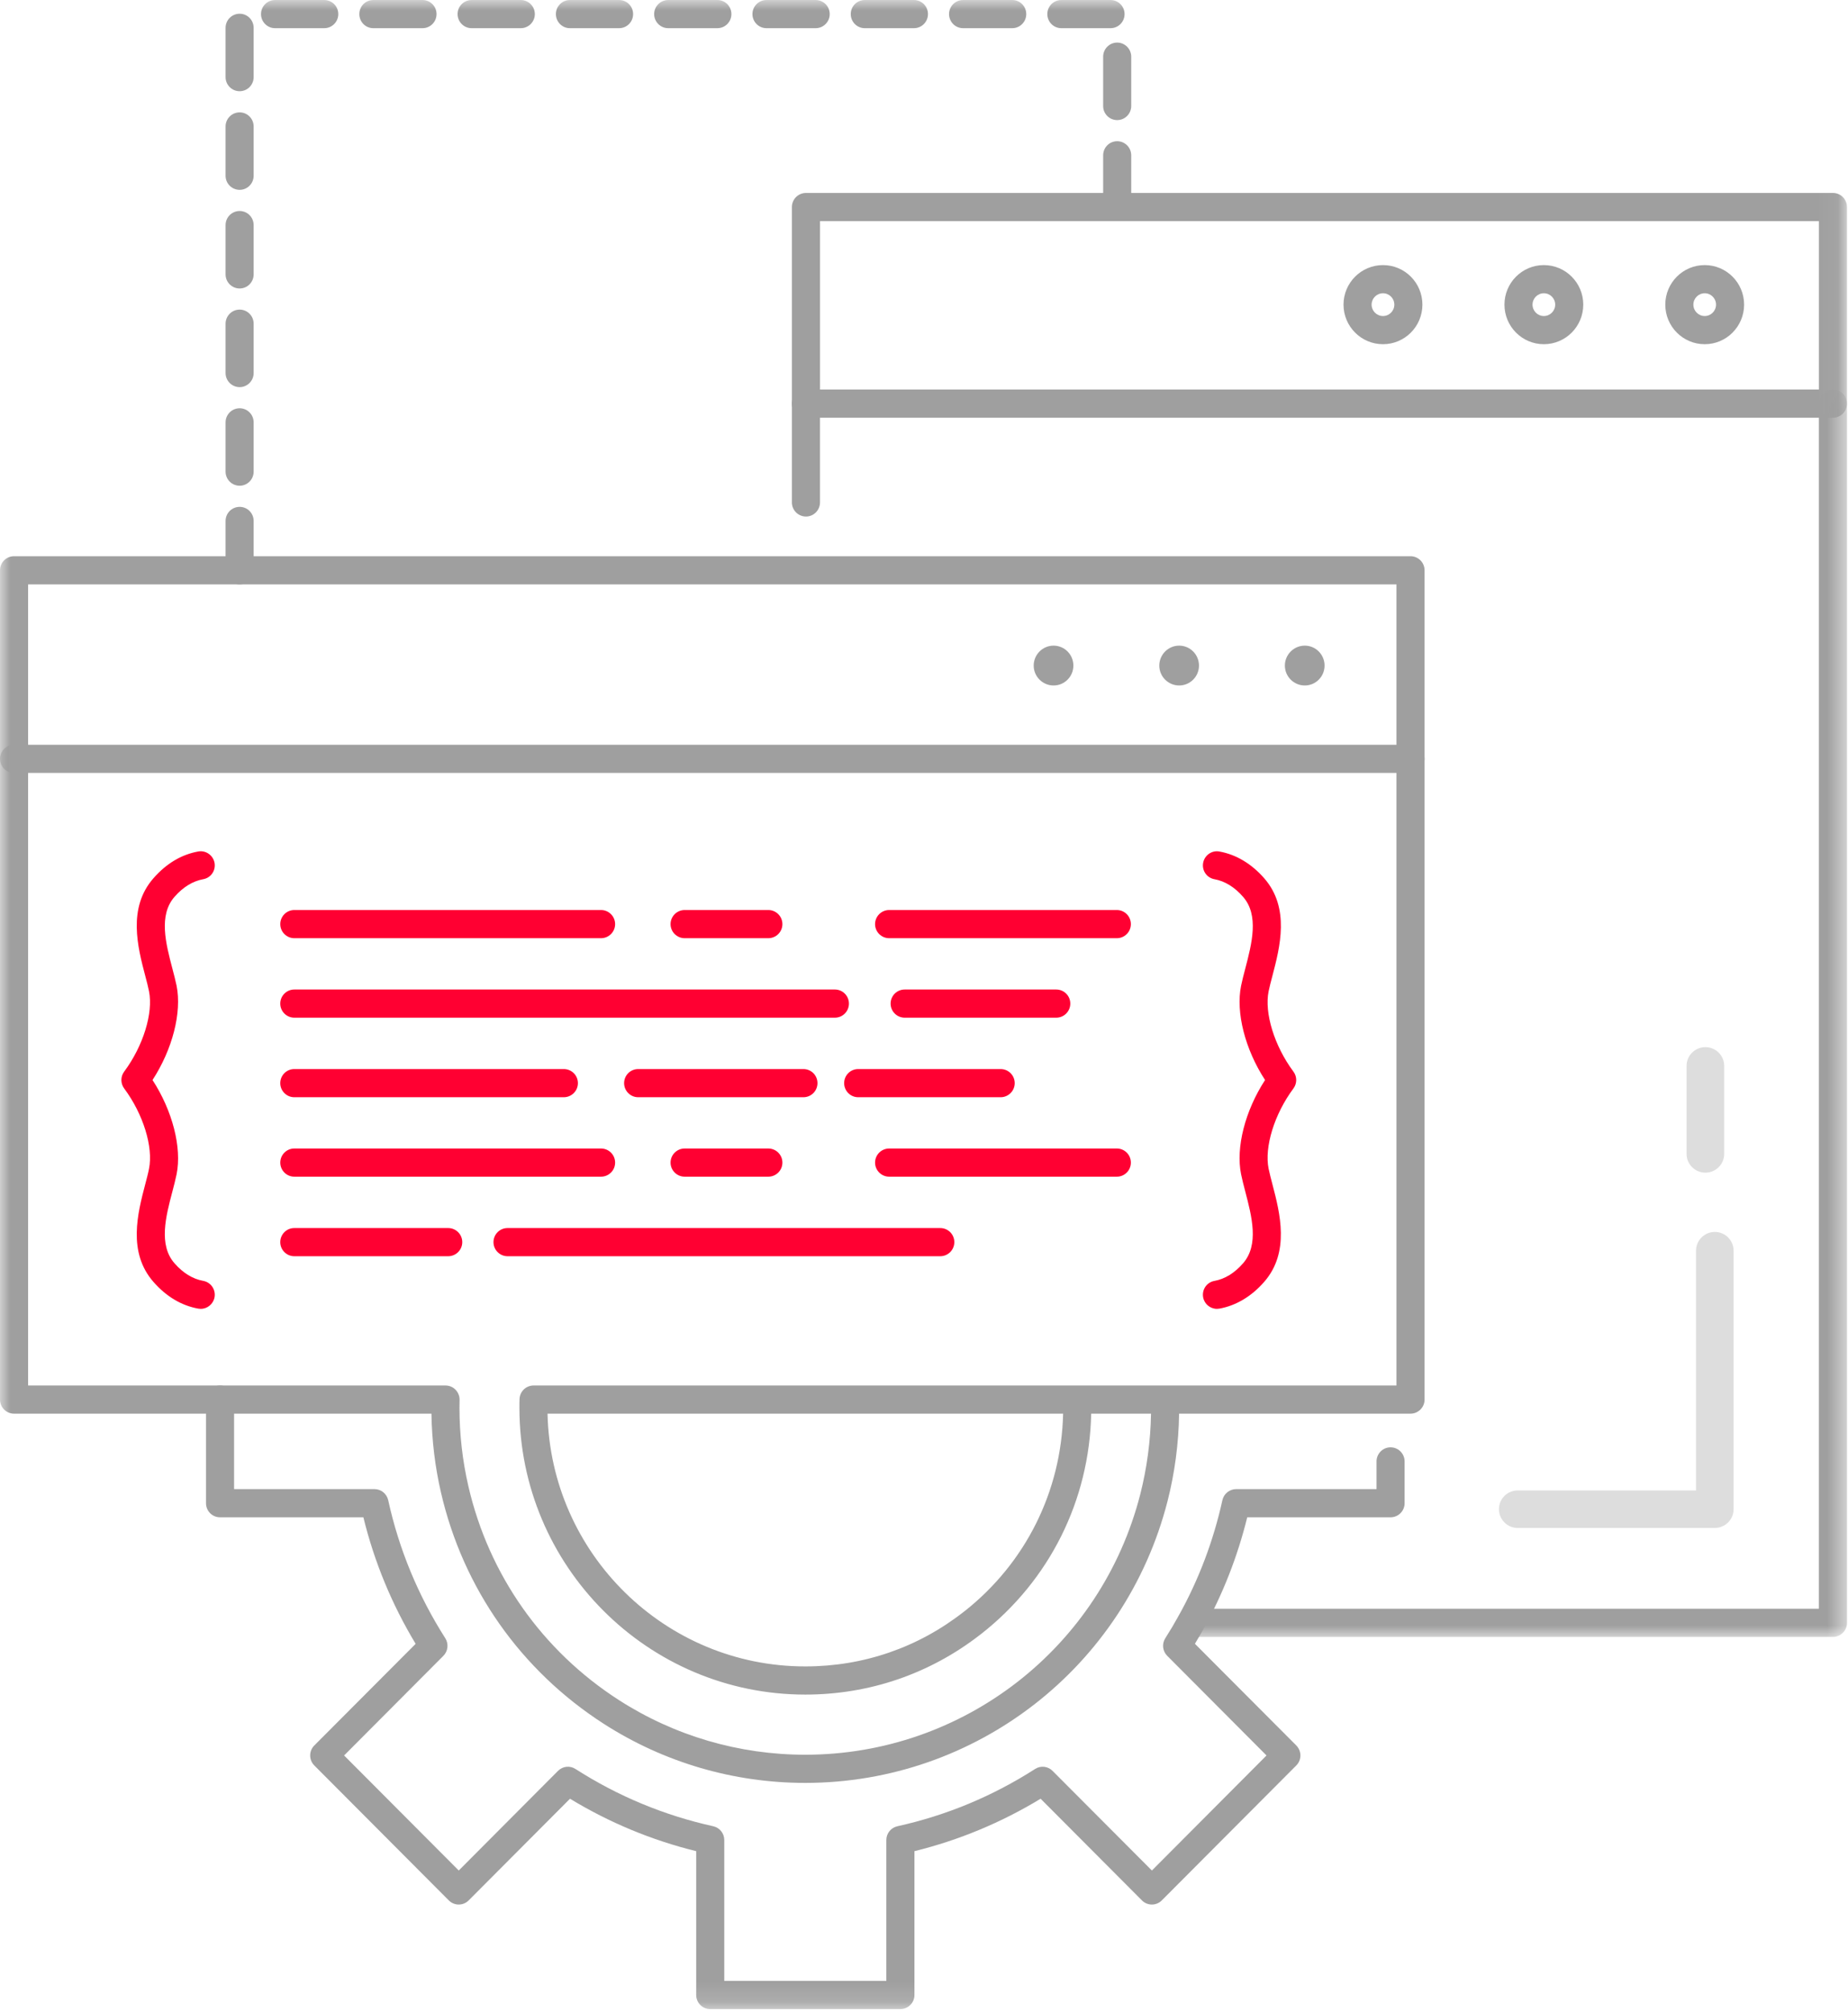 <?xml version="1.0" encoding="UTF-8"?>
<svg width="90px" height="98px" viewBox="0 0 90 98" version="1.1" xmlns="http://www.w3.org/2000/svg" xmlns:xlink="http://www.w3.org/1999/xlink">
    <!-- Generator: Sketch 50 (54983) - http://www.bohemiancoding.com/sketch -->
    <title>icons/1</title>
    <desc>Created with Sketch.</desc>
    <defs>
        <polygon id="path-1" points="0.827 0.305 33.462 0.305 33.462 61.056 0.827 61.056"></polygon>
        <polygon id="path-3" points="0 98.85 89.95 98.85 89.95 0.999 0 0.999"></polygon>
    </defs>
    <g id="Home-Page-small" stroke="none" stroke-width="1" fill="none" fill-rule="evenodd">
        <g id="MadOps_2" transform="translate(-338, -1000)">
            <g id="what-do1" transform="translate(60, 880)">
                <g id="1" transform="translate(99, 113)">
                    <g id="Group-2" transform="translate(162, 0)">
                        <g id="icons/1" transform="translate(17, 6)">
                            <g id="Page-1">
                                <path d="M63.545,32.445 C64.078,32.445 64.508,32.882 64.508,33.416 C64.508,33.951 64.078,34.385 63.545,34.385 C63.01,34.385 62.575,33.951 62.575,33.416 C62.575,32.882 63.01,32.445 63.545,32.445" id="Fill-1" fill="#9F9F9F"></path>
                                <path d="M57.426,32.445 C57.961,32.445 58.392,32.882 58.392,33.416 C58.392,33.951 57.961,34.385 57.426,34.385 C56.894,34.385 56.459,33.951 56.459,33.416 C56.459,32.882 56.894,32.445 57.426,32.445" id="Fill-3" fill="#9F9F9F"></path>
                                <path d="M51.31,32.445 C51.845,32.445 52.275,32.882 52.275,33.416 C52.275,33.951 51.845,34.385 51.31,34.385 C50.777,34.385 50.342,33.951 50.342,33.416 C50.342,32.882 50.777,32.445 51.31,32.445" id="Fill-5" fill="#9F9F9F"></path>
                                <g id="Group-9" transform="translate(56.488, 19.668)">
                                    <mask id="mask-2" fill="white">
                                        <use xlink:href="#path-1"></use>
                                    </mask>
                                    <g id="Clip-8"></g>
                                    <path d="M32.779,61.056 L1.51,61.056 C1.133,61.056 0.827,60.748 0.827,60.37 C0.827,59.991 1.133,59.684 1.51,59.684 L32.093,59.684 L32.093,0.991 C32.093,0.612 32.399,0.305 32.779,0.305 C33.156,0.305 33.463,0.612 33.463,0.991 L33.463,60.37 C33.463,60.748 33.156,61.056 32.779,61.056" id="Fill-7" fill="#9F9F9F" mask="url(#mask-2)"></path>
                                </g>
                                <path d="M39.252,26.157 C38.875,26.157 38.566,25.85 38.566,25.469 L38.566,20.66 C38.566,20.282 38.875,19.974 39.252,19.974 C39.629,19.974 39.935,20.282 39.935,20.66 L39.935,25.469 C39.935,25.85 39.629,26.157 39.252,26.157" id="Fill-10" fill="#9F9F9F"></path>
                                <mask id="mask-4" fill="white">
                                    <use xlink:href="#path-3"></use>
                                </mask>
                                <g id="Clip-13"></g>
                                <path d="M39.936,19.973 L88.583,19.973 L88.583,11.77 L39.936,11.77 L39.936,19.973 Z M89.267,21.345 L39.252,21.345 C38.875,21.345 38.566,21.038 38.566,20.659 L38.566,11.084 C38.566,10.704 38.875,10.398 39.252,10.398 L89.267,10.398 C89.644,10.398 89.95,10.704 89.95,11.084 L89.95,20.659 C89.95,21.038 89.644,21.345 89.267,21.345 Z" id="Fill-12" fill="#9F9F9F" mask="url(#mask-4)"></path>
                                <path d="M75.187,15.283 C74.883,15.283 74.636,15.532 74.636,15.837 C74.636,16.143 74.883,16.392 75.187,16.392 C75.493,16.392 75.74,16.143 75.74,15.837 C75.74,15.532 75.493,15.283 75.187,15.283 M75.187,17.764 C74.128,17.764 73.269,16.9 73.269,15.837 C73.269,14.773 74.128,13.911 75.187,13.911 C76.248,13.911 77.107,14.773 77.107,15.837 C77.107,16.9 76.248,17.764 75.187,17.764" id="Fill-14" fill="#9F9F9F" mask="url(#mask-4)"></path>
                                <path d="M83.022,15.283 C82.716,15.283 82.47,15.532 82.47,15.837 C82.47,16.143 82.716,16.392 83.022,16.392 C83.326,16.392 83.573,16.143 83.573,15.837 C83.573,15.532 83.326,15.283 83.022,15.283 M83.022,17.764 C81.961,17.764 81.102,16.9 81.102,15.837 C81.102,14.773 81.961,13.911 83.022,13.911 C84.081,13.911 84.94,14.773 84.94,15.837 C84.94,16.9 84.081,17.764 83.022,17.764" id="Fill-15" fill="#9F9F9F" mask="url(#mask-4)"></path>
                                <path d="M67.354,15.283 C67.047,15.283 66.799,15.532 66.799,15.837 C66.799,16.143 67.047,16.392 67.354,16.392 C67.66,16.392 67.906,16.143 67.906,15.837 C67.906,15.532 67.66,15.283 67.354,15.283 M67.354,17.764 C66.293,17.764 65.431,16.9 65.431,15.837 C65.431,14.773 66.293,13.911 67.354,13.911 C68.414,13.911 69.273,14.773 69.273,15.837 C69.273,16.9 68.414,17.764 67.354,17.764" id="Fill-16" fill="#9F9F9F" mask="url(#mask-4)"></path>
                                <path d="M68.693,38.645 L0.683,38.645 C0.305,38.645 0.001,38.338 0.001,37.959 C0.001,37.581 0.305,37.273 0.683,37.273 L68.693,37.273 C69.07,37.273 69.379,37.581 69.379,37.959 C69.379,38.338 69.07,38.645 68.693,38.645" id="Fill-17" fill="#9F9F9F" mask="url(#mask-4)"></path>
                                <path d="M15.789,2.373 L13.396,2.373 C13.019,2.373 12.712,2.065 12.712,1.687 C12.712,1.306 13.019,1.001 13.396,1.001 L15.789,1.001 C16.168,1.001 16.475,1.306 16.475,1.687 C16.475,2.065 16.168,2.373 15.789,2.373 M20.576,2.373 L18.181,2.373 C17.804,2.373 17.5,2.065 17.5,1.687 C17.5,1.306 17.804,1.001 18.181,1.001 L20.576,1.001 C20.954,1.001 21.26,1.306 21.26,1.687 C21.26,2.065 20.954,2.373 20.576,2.373 M25.361,2.373 L22.969,2.373 C22.592,2.373 22.285,2.065 22.285,1.687 C22.285,1.306 22.592,1.001 22.969,1.001 L25.361,1.001 C25.739,1.001 26.047,1.306 26.047,1.687 C26.047,2.065 25.739,2.373 25.361,2.373 M30.151,2.373 L27.756,2.373 C27.379,2.373 27.073,2.065 27.073,1.687 C27.073,1.306 27.379,1.001 27.756,1.001 L30.151,1.001 C30.529,1.001 30.833,1.306 30.833,1.687 C30.833,2.065 30.529,2.373 30.151,2.373 M34.936,2.373 L32.544,2.373 C32.167,2.373 31.858,2.065 31.858,1.687 C31.858,1.306 32.167,1.001 32.544,1.001 L34.936,1.001 C35.314,1.001 35.62,1.306 35.62,1.687 C35.62,2.065 35.314,2.373 34.936,2.373 M39.722,2.373 L37.329,2.373 C36.952,2.373 36.645,2.065 36.645,1.687 C36.645,1.306 36.952,1.001 37.329,1.001 L39.722,1.001 C40.101,1.001 40.408,1.306 40.408,1.687 C40.408,2.065 40.101,2.373 39.722,2.373 M44.509,2.373 L42.117,2.373 C41.737,2.373 41.433,2.065 41.433,1.687 C41.433,1.306 41.737,1.001 42.117,1.001 L44.509,1.001 C44.887,1.001 45.193,1.306 45.193,1.687 C45.193,2.065 44.887,2.373 44.509,2.373 M49.297,2.373 L46.904,2.373 C46.527,2.373 46.22,2.065 46.22,1.687 C46.22,1.306 46.527,1.001 46.904,1.001 L49.297,1.001 C49.674,1.001 49.98,1.306 49.98,1.687 C49.98,2.065 49.674,2.373 49.297,2.373 M54.084,2.373 L51.689,2.373 C51.312,2.373 51.006,2.065 51.006,1.687 C51.006,1.306 51.312,1.001 51.689,1.001 L54.084,1.001 C54.462,1.001 54.768,1.306 54.768,1.687 C54.768,2.065 54.462,2.373 54.084,2.373 M11.672,5.442 C11.292,5.442 10.986,5.137 10.986,4.756 L10.986,2.355 C10.986,1.976 11.292,1.669 11.672,1.669 C12.047,1.669 12.353,1.976 12.353,2.355 L12.353,4.756 C12.353,5.137 12.047,5.442 11.672,5.442 M54.408,6.849 C54.029,6.849 53.725,6.542 53.725,6.163 L53.725,3.762 C53.725,3.384 54.029,3.074 54.408,3.074 C54.786,3.074 55.092,3.384 55.092,3.762 L55.092,6.163 C55.092,6.542 54.786,6.849 54.408,6.849 M11.672,10.246 C11.292,10.246 10.986,9.939 10.986,9.56 L10.986,7.159 C10.986,6.78 11.292,6.473 11.672,6.473 C12.047,6.473 12.353,6.78 12.353,7.159 L12.353,9.56 C12.353,9.939 12.047,10.246 11.672,10.246 M54.408,11.654 C54.029,11.654 53.725,11.346 53.725,10.968 L53.725,8.564 C53.725,8.186 54.029,7.878 54.408,7.878 C54.786,7.878 55.092,8.186 55.092,8.564 L55.092,10.968 C55.092,11.346 54.786,11.654 54.408,11.654 M11.672,15.05 C11.292,15.05 10.986,14.743 10.986,14.364 L10.986,11.963 C10.986,11.582 11.292,11.277 11.672,11.277 C12.047,11.277 12.353,11.582 12.353,11.963 L12.353,14.364 C12.353,14.743 12.047,15.05 11.672,15.05 M11.672,19.855 C11.292,19.855 10.986,19.545 10.986,19.169 L10.986,16.765 C10.986,16.387 11.292,16.079 11.672,16.079 C12.047,16.079 12.353,16.387 12.353,16.765 L12.353,19.169 C12.353,19.545 12.047,19.855 11.672,19.855 M11.672,24.657 C11.292,24.657 10.986,24.349 10.986,23.971 L10.986,21.57 C10.986,21.191 11.292,20.884 11.672,20.884 C12.047,20.884 12.353,21.191 12.353,21.57 L12.353,23.971 C12.353,24.349 12.047,24.657 11.672,24.657 M11.672,29.461 C11.292,29.461 10.986,29.153 10.986,28.775 L10.986,26.372 C10.986,25.993 11.292,25.686 11.672,25.686 C12.047,25.686 12.353,25.993 12.353,26.372 L12.353,28.775 C12.353,29.153 12.047,29.461 11.672,29.461" id="Fill-18" fill="#9F9F9F" mask="url(#mask-4)"></path>
                                <path d="M9.776,64.746 C9.736,64.746 9.696,64.742 9.654,64.735 C8.835,64.586 8.101,64.149 7.475,63.436 C6.205,61.989 6.707,60.076 7.073,58.679 C7.144,58.405 7.215,58.144 7.257,57.924 C7.472,56.864 6.973,55.256 6.048,54.013 C5.866,53.768 5.866,53.434 6.048,53.191 C6.973,51.946 7.47,50.338 7.257,49.28 C7.215,49.062 7.146,48.801 7.073,48.525 C6.707,47.131 6.205,45.217 7.475,43.772 C8.101,43.057 8.835,42.618 9.654,42.471 C10.025,42.404 10.38,42.654 10.449,43.026 C10.515,43.4 10.269,43.756 9.896,43.821 C9.388,43.914 8.917,44.202 8.5,44.678 C7.712,45.576 8.076,46.957 8.396,48.175 C8.473,48.471 8.547,48.75 8.6,49.008 C8.862,50.32 8.396,52.113 7.428,53.601 C8.396,55.091 8.864,56.884 8.6,58.193 C8.547,58.454 8.473,58.735 8.396,59.031 C8.074,60.249 7.712,61.632 8.5,62.528 C8.917,63.004 9.388,63.292 9.896,63.383 C10.269,63.45 10.515,63.808 10.449,64.18 C10.389,64.512 10.1,64.746 9.776,64.746" id="Fill-19" fill="#FF0032" mask="url(#mask-4)"></path>
                                <path d="M59.267,64.746 C58.942,64.746 58.654,64.514 58.594,64.183 C58.527,63.808 58.772,63.45 59.144,63.385 C59.655,63.292 60.123,63.004 60.536,62.53 C61.328,61.63 60.964,60.247 60.645,59.026 C60.567,58.73 60.496,58.452 60.443,58.193 C60.177,56.886 60.64,55.093 61.61,53.601 C60.64,52.111 60.177,50.318 60.443,49.008 C60.496,48.75 60.567,48.474 60.645,48.18 C60.964,46.959 61.328,45.578 60.538,44.678 C60.123,44.202 59.655,43.914 59.144,43.821 C58.772,43.754 58.527,43.398 58.594,43.026 C58.663,42.652 59.018,42.402 59.389,42.473 C60.199,42.618 60.951,43.068 61.566,43.772 C62.836,45.22 62.334,47.133 61.968,48.529 C61.897,48.803 61.826,49.062 61.783,49.28 C61.568,50.338 62.065,51.946 62.991,53.191 C63.173,53.434 63.173,53.768 62.991,54.013 C62.065,55.258 61.568,56.864 61.783,57.922 C61.828,58.142 61.897,58.403 61.968,58.677 C62.334,60.073 62.833,61.989 61.564,63.436 C60.951,64.138 60.199,64.588 59.389,64.735 C59.346,64.742 59.306,64.746 59.267,64.746" id="Fill-20" fill="#FF0032" mask="url(#mask-4)"></path>
                                <path d="M29.271,46.694 L14.333,46.694 C13.956,46.694 13.65,46.387 13.65,46.008 C13.65,45.629 13.956,45.322 14.333,45.322 L29.271,45.322 C29.648,45.322 29.957,45.629 29.957,46.008 C29.957,46.387 29.648,46.694 29.271,46.694" id="Fill-21" fill="#FF0032" mask="url(#mask-4)"></path>
                                <path d="M54.392,46.694 L43.303,46.694 C42.926,46.694 42.617,46.387 42.617,46.008 C42.617,45.629 42.926,45.322 43.303,45.322 L54.392,45.322 C54.769,45.322 55.075,45.629 55.075,46.008 C55.075,46.387 54.769,46.694 54.392,46.694" id="Fill-22" fill="#FF0032" mask="url(#mask-4)"></path>
                                <path d="M37.418,46.694 L33.343,46.694 C32.966,46.694 32.657,46.387 32.657,46.008 C32.657,45.629 32.966,45.322 33.343,45.322 L37.418,45.322 C37.796,45.322 38.104,45.629 38.104,46.008 C38.104,46.387 37.796,46.694 37.418,46.694" id="Fill-23" fill="#FF0032" mask="url(#mask-4)"></path>
                                <path d="M40.661,50.565 L14.333,50.565 C13.956,50.565 13.649,50.257 13.649,49.879 C13.649,49.5 13.956,49.193 14.333,49.193 L40.661,49.193 C41.038,49.193 41.344,49.5 41.344,49.879 C41.344,50.257 41.038,50.565 40.661,50.565" id="Fill-24" fill="#FF0032" mask="url(#mask-4)"></path>
                                <path d="M51.44,50.565 L44.06,50.565 C43.68,50.565 43.374,50.257 43.374,49.879 C43.374,49.5 43.68,49.193 44.06,49.193 L51.44,49.193 C51.819,49.193 52.125,49.5 52.125,49.879 C52.125,50.257 51.819,50.565 51.44,50.565" id="Fill-25" fill="#FF0032" mask="url(#mask-4)"></path>
                                <path d="M29.271,58.309 L14.333,58.309 C13.956,58.309 13.65,58.002 13.65,57.623 C13.65,57.244 13.956,56.937 14.333,56.937 L29.271,56.937 C29.648,56.937 29.957,57.244 29.957,57.623 C29.957,58.002 29.648,58.309 29.271,58.309" id="Fill-26" fill="#FF0032" mask="url(#mask-4)"></path>
                                <path d="M54.392,58.309 L43.303,58.309 C42.926,58.309 42.617,58.002 42.617,57.623 C42.617,57.244 42.926,56.937 43.303,56.937 L54.392,56.937 C54.769,56.937 55.075,57.244 55.075,57.623 C55.075,58.002 54.769,58.309 54.392,58.309" id="Fill-27" fill="#FF0032" mask="url(#mask-4)"></path>
                                <path d="M37.418,58.309 L33.343,58.309 C32.966,58.309 32.657,58.002 32.657,57.623 C32.657,57.244 32.966,56.937 33.343,56.937 L37.418,56.937 C37.796,56.937 38.104,57.244 38.104,57.623 C38.104,58.002 37.796,58.309 37.418,58.309" id="Fill-28" fill="#FF0032" mask="url(#mask-4)"></path>
                                <path d="M27.459,54.439 L14.332,54.439 C13.955,54.439 13.649,54.131 13.649,53.753 C13.649,53.374 13.955,53.067 14.332,53.067 L27.459,53.067 C27.836,53.067 28.145,53.374 28.145,53.753 C28.145,54.131 27.836,54.439 27.459,54.439" id="Fill-29" fill="#FF0032" mask="url(#mask-4)"></path>
                                <path d="M48.732,54.439 L41.794,54.439 C41.417,54.439 41.111,54.131 41.111,53.753 C41.111,53.374 41.417,53.067 41.794,53.067 L48.732,53.067 C49.11,53.067 49.418,53.374 49.418,53.753 C49.418,54.131 49.11,54.439 48.732,54.439" id="Fill-30" fill="#FF0032" mask="url(#mask-4)"></path>
                                <path d="M39.128,54.439 L31.08,54.439 C30.701,54.439 30.395,54.131 30.395,53.753 C30.395,53.374 30.701,53.067 31.08,53.067 L39.128,53.067 C39.506,53.067 39.812,53.374 39.812,53.753 C39.812,54.131 39.506,54.439 39.128,54.439" id="Fill-31" fill="#FF0032" mask="url(#mask-4)"></path>
                                <path d="M21.828,62.183 L14.332,62.183 C13.955,62.183 13.649,61.875 13.649,61.497 C13.649,61.116 13.955,60.811 14.332,60.811 L21.828,60.811 C22.205,60.811 22.513,61.116 22.513,61.497 C22.513,61.875 22.205,62.183 21.828,62.183" id="Fill-32" fill="#FF0032" mask="url(#mask-4)"></path>
                                <path d="M45.791,62.183 L24.717,62.183 C24.34,62.183 24.033,61.875 24.033,61.497 C24.033,61.116 24.34,60.811 24.717,60.811 L45.791,60.811 C46.171,60.811 46.477,61.116 46.477,61.497 C46.477,61.875 46.171,62.183 45.791,62.183" id="Fill-33" fill="#FF0032" mask="url(#mask-4)"></path>
                                <path d="M43.849,98.85 L34.587,98.85 C34.21,98.85 33.906,98.543 33.906,98.164 L33.906,91.159 C31.735,90.625 29.673,89.767 27.76,88.605 L22.824,93.558 C22.557,93.825 22.125,93.825 21.858,93.558 L15.306,86.983 C15.177,86.854 15.106,86.68 15.106,86.498 C15.106,86.317 15.177,86.141 15.306,86.012 L20.242,81.061 C19.084,79.141 18.229,77.072 17.697,74.898 L10.714,74.898 C10.337,74.898 10.033,74.591 10.033,74.212 L10.033,69.165 C10.033,68.784 10.337,68.479 10.714,68.479 C11.094,68.479 11.4,68.784 11.4,69.165 L11.4,73.526 L18.238,73.526 C18.558,73.526 18.835,73.749 18.906,74.065 C19.43,76.457 20.367,78.72 21.687,80.789 C21.858,81.061 21.82,81.417 21.594,81.644 L16.758,86.498 L22.342,92.101 L27.176,87.248 C27.405,87.019 27.758,86.981 28.028,87.157 C30.093,88.48 32.348,89.418 34.736,89.945 C35.049,90.015 35.273,90.293 35.273,90.616 L35.273,97.478 L43.166,97.478 L43.166,90.616 C43.166,90.293 43.39,90.015 43.705,89.945 C46.091,89.418 48.346,88.48 50.408,87.157 C50.679,86.981 51.034,87.019 51.26,87.248 L56.099,92.101 L61.681,86.498 L56.844,81.644 C56.618,81.417 56.578,81.063 56.749,80.791 C56.975,80.437 57.193,80.072 57.397,79.702 C58.378,77.943 59.097,76.045 59.532,74.065 C59.603,73.749 59.881,73.526 60.2,73.526 L67.039,73.526 L67.039,72.176 C67.039,71.798 67.345,71.49 67.722,71.49 C68.1,71.49 68.406,71.798 68.406,72.176 L68.406,74.212 C68.406,74.591 68.1,74.898 67.722,74.898 L60.742,74.898 C60.269,76.816 59.548,78.655 58.593,80.373 C58.465,80.602 58.329,80.831 58.194,81.059 L63.132,86.012 C63.259,86.141 63.332,86.317 63.332,86.498 C63.332,86.68 63.261,86.854 63.132,86.983 L56.58,93.558 C56.314,93.825 55.881,93.825 55.615,93.558 L50.679,88.605 C48.765,89.767 46.701,90.625 44.535,91.159 L44.535,98.164 C44.535,98.543 44.229,98.85 43.849,98.85" id="Fill-34" fill="#9F9F9F" mask="url(#mask-4)"></path>
                                <path d="M26.665,69.851 C26.818,76.666 32.389,82.161 39.217,82.161 C42.051,82.161 44.721,81.241 46.94,79.497 C46.956,79.486 46.967,79.475 46.983,79.466 C49.955,77.116 51.688,73.628 51.775,69.851 L26.665,69.851 Z M1.369,68.479 L21.698,68.479 C21.882,68.479 22.06,68.553 22.186,68.686 C22.315,68.818 22.386,68.998 22.382,69.183 C22.377,69.305 22.377,69.435 22.377,69.564 C22.377,70.858 22.524,72.143 22.81,73.381 C23.804,77.698 26.41,81.399 30.141,83.8 C32.847,85.54 35.985,86.462 39.217,86.462 C46.909,86.462 53.619,81.25 55.53,73.787 C55.856,72.506 56.034,71.185 56.056,69.851 L53.142,69.851 C53.057,74.072 51.115,77.967 47.786,80.578 C47.773,80.591 47.757,80.6 47.742,80.611 C45.287,82.522 42.339,83.533 39.217,83.533 C31.539,83.533 25.296,77.268 25.296,69.564 C25.296,69.417 25.296,69.27 25.302,69.129 C25.322,68.764 25.62,68.479 25.984,68.479 L68.01,68.479 L68.01,29.462 L1.369,29.462 L1.369,68.479 Z M39.217,87.834 C35.723,87.834 32.332,86.838 29.404,84.956 C25.369,82.359 22.552,78.359 21.476,73.691 C21.187,72.444 21.032,71.152 21.012,69.851 L0.684,69.851 C0.306,69.851 0,69.544 0,69.165 L0,28.776 C0,28.395 0.306,28.09 0.684,28.09 L68.694,28.09 C69.069,28.09 69.378,28.395 69.378,28.776 L69.378,69.165 C69.378,69.544 69.069,69.851 68.694,69.851 L57.423,69.851 C57.403,71.299 57.212,72.738 56.857,74.127 C54.786,82.197 47.533,87.834 39.217,87.834 Z" id="Fill-35" fill="#9F9F9F" mask="url(#mask-4)"></path>
                            </g>
                            <path d="M83.513,75.417 L73.915,75.417 C73.41,75.417 73,75.008 73,74.502 L73,61.912 C73,61.409 73.41,61 73.915,61 C74.417,61 74.829,61.409 74.829,61.912 L74.829,73.59 L83.513,73.59 C84.018,73.59 84.427,73.998 84.427,74.502 C84.427,75.008 84.018,75.417 83.513,75.417" id="Fill-3" fill="#DDDDDD" transform="translate(78.714, 68.208) scale(-1, 1) translate(-78.714, -68.208) "></path>
                            <path d="M81.915,58.113 C81.41,58.113 81,57.704 81,57.2 L81,52.912 C81,52.409 81.41,52 81.915,52 C82.42,52 82.832,52.409 82.832,52.912 L82.832,57.2 C82.832,57.704 82.42,58.113 81.915,58.113" id="Fill-5" fill="#DDDDDD" transform="translate(82.485, 55.056) scale(-1, 1) translate(-82.485, -55.056) "></path>
                        </g>
                    </g>
                </g>
            </g>
        </g>
    </g>
</svg>